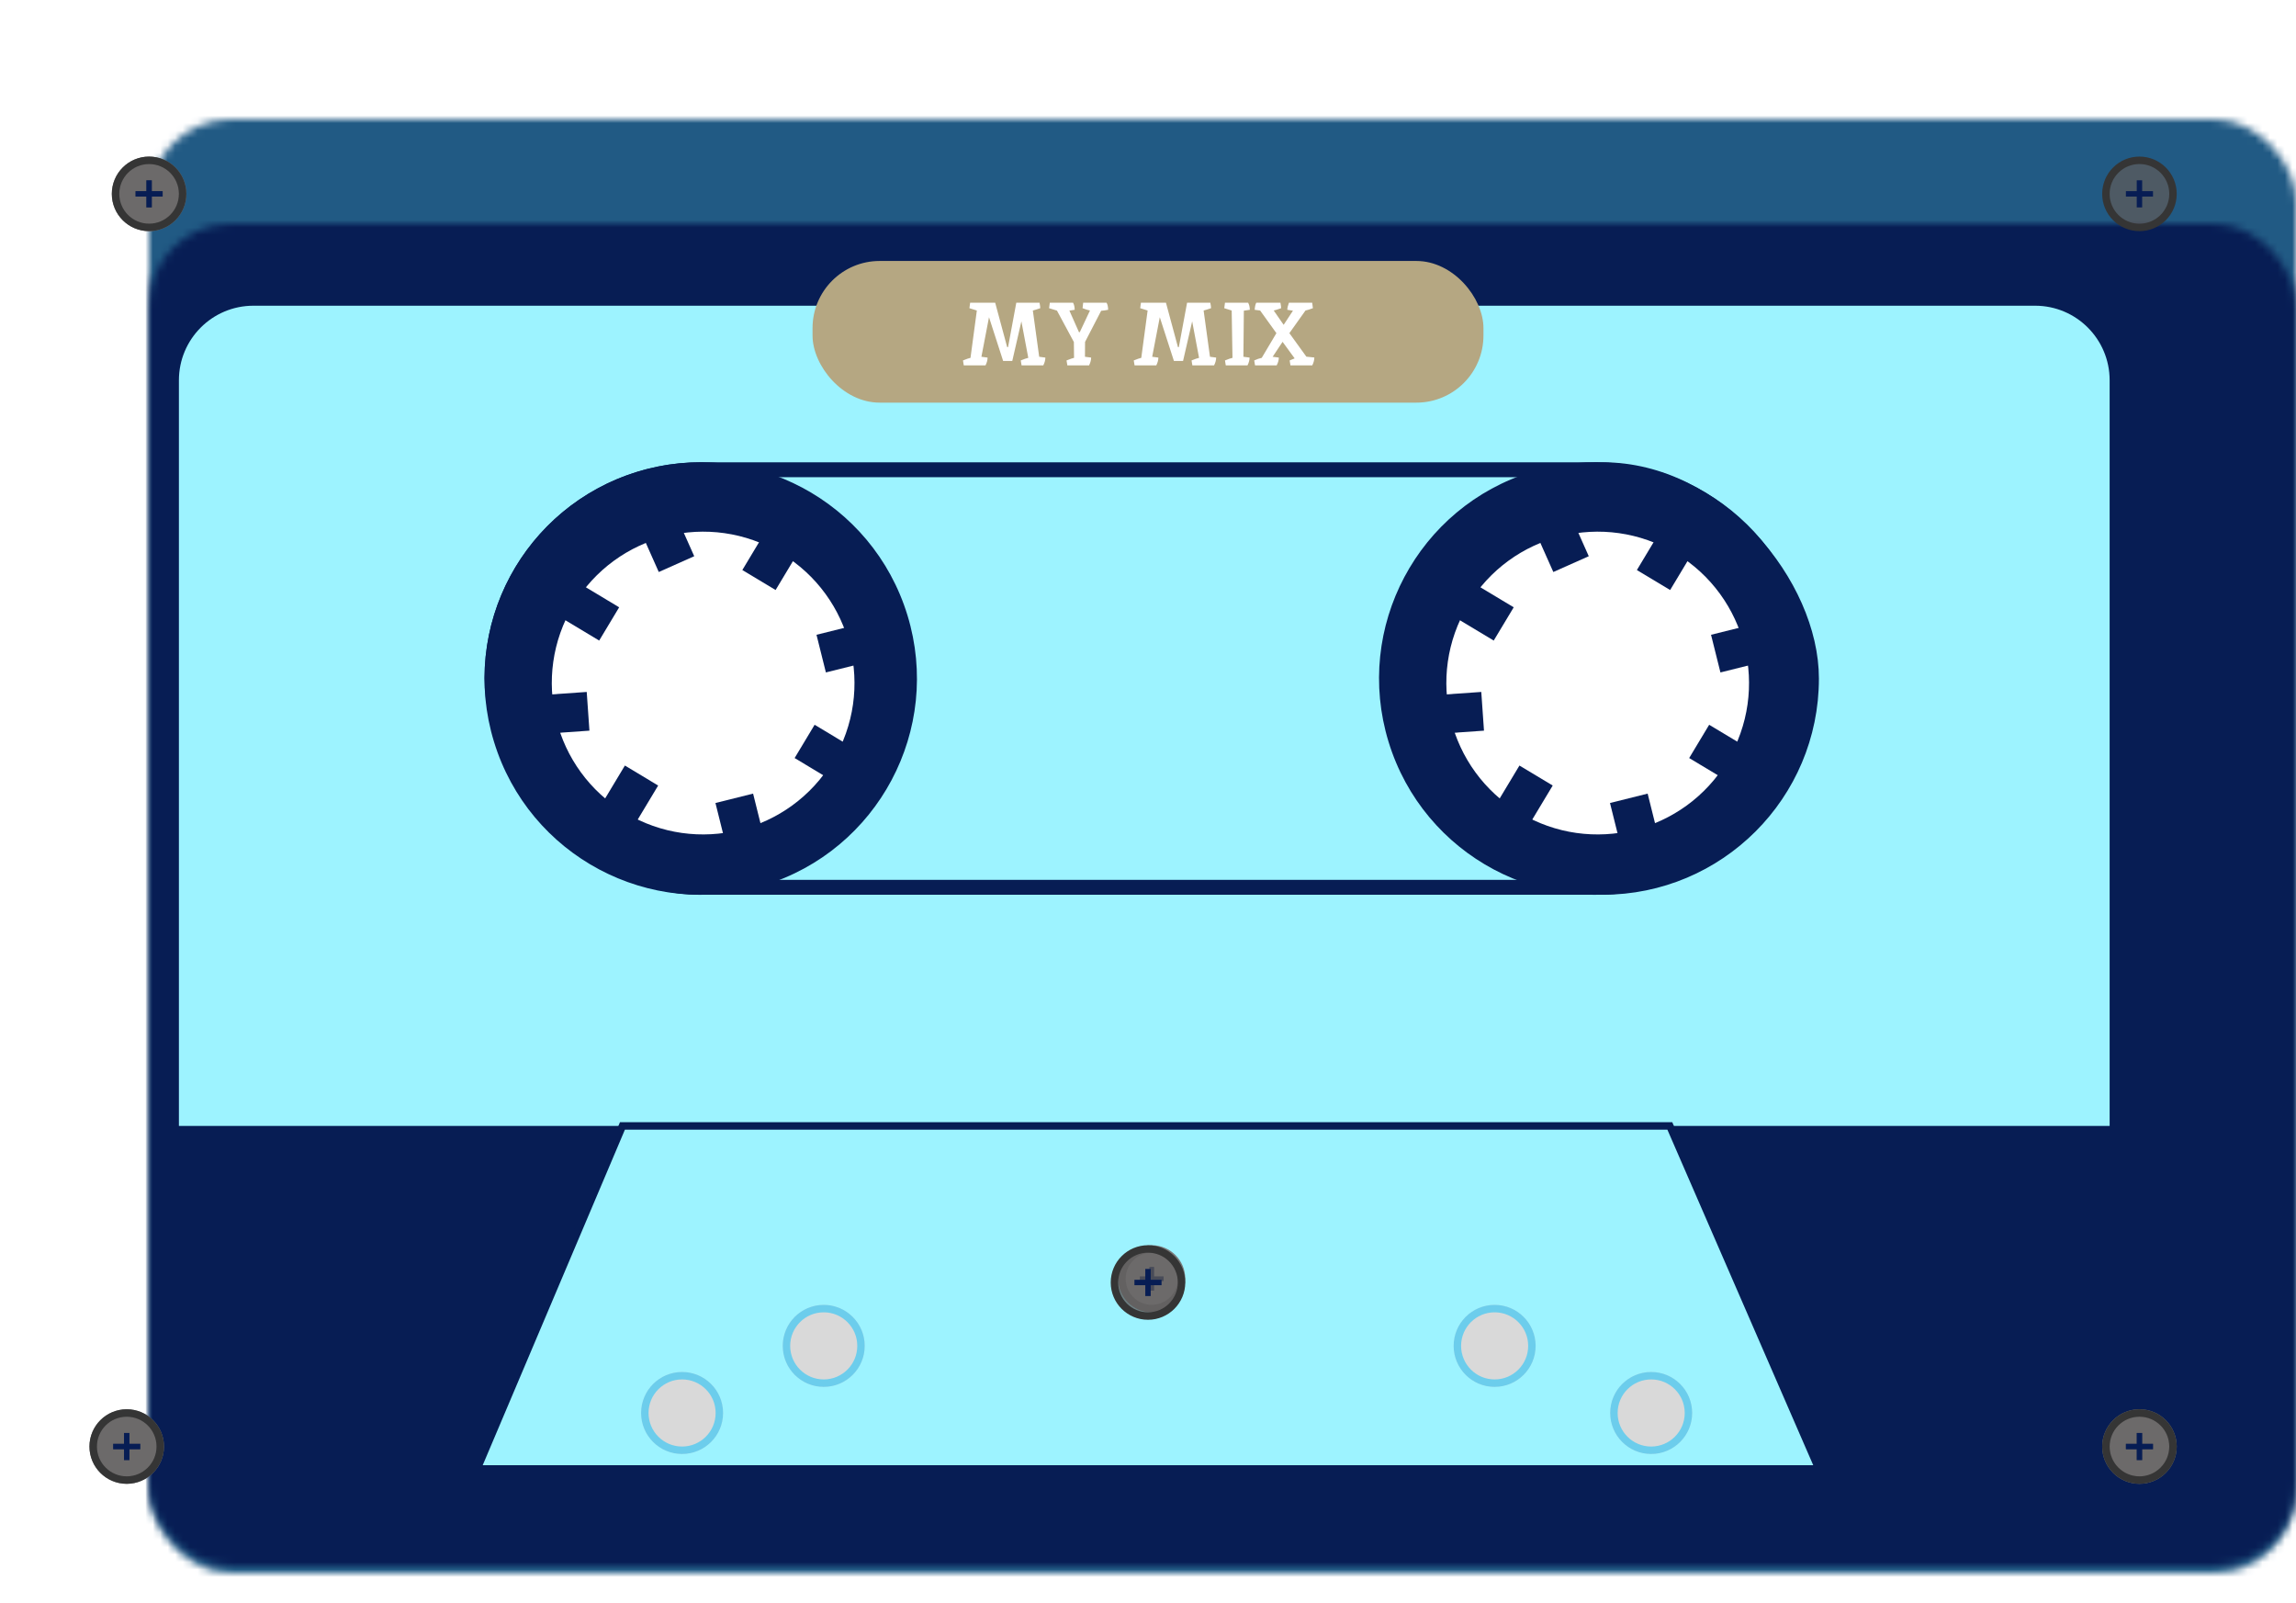 <svg width="308" height="215" viewBox="0 0 308 215" fill="none" xmlns="http://www.w3.org/2000/svg">
<g id="Cassette Tape" filter="url(#filter0_d_46_164)">
<g id="Cassette Case">
<mask id="path-1-inside-1_46_164" fill="white">
<rect x="10" y="6" width="288" height="195" rx="11"/>
</mask>
<rect x="10" y="6" width="288" height="195" rx="11" fill="#CF5858" stroke="#215A84" stroke-width="86" mask="url(#path-1-inside-1_46_164)"/>
</g>
<g id="Cassette Tape_2">
<mask id="path-2-inside-2_46_164" fill="white">
<rect x="10" y="13" width="288" height="180" rx="11"/>
</mask>
<rect x="10" y="13" width="288" height="180" rx="11" fill="#071D54" stroke="#071D54" stroke-width="86" mask="url(#path-2-inside-2_46_164)"/>
</g>
<g id="Screws">
<g id="Screw">
<circle id="Ellipse 1" cx="20" cy="22" r="4.5" fill="#9D9D9D" stroke="#787878"/>
<g id="cross">
<rect id="Rectangle 10" x="18.182" y="21.636" width="3.636" height="0.727" fill="#071D54"/>
<rect id="Rectangle 11" x="19.636" y="23.818" width="3.636" height="0.727" transform="rotate(-90 19.636 23.818)" fill="#071D54"/>
</g>
<g id="Screw_2">
<circle id="Ellipse 1_2" cx="20" cy="22" r="4.5" fill="#5C5A5A" fill-opacity="0.76" stroke="#353535"/>
<g id="cross_2">
<rect id="Rectangle 10_2" x="18.182" y="21.636" width="3.636" height="0.727" fill="#071D54"/>
<rect id="Rectangle 11_2" x="19.636" y="23.818" width="3.636" height="0.727" transform="rotate(-90 19.636 23.818)" fill="#071D54"/>
</g>
</g>
</g>
<g id="Screw_3">
<circle id="Ellipse 1_3" cx="17" cy="190" r="4.5" fill="#9D9D9D" stroke="#787878"/>
<g id="cross_3">
<rect id="Rectangle 10_3" x="15.182" y="189.636" width="3.636" height="0.727" fill="#071D54"/>
<rect id="Rectangle 11_3" x="16.636" y="191.818" width="3.636" height="0.727" transform="rotate(-90 16.636 191.818)" fill="#071D54"/>
</g>
<g id="Screw_4">
<circle id="Ellipse 1_4" cx="17" cy="190" r="4.5" fill="#5C5A5A" fill-opacity="0.76" stroke="#353535"/>
<g id="cross_4">
<rect id="Rectangle 10_4" x="15.182" y="189.636" width="3.636" height="0.727" fill="#071D54"/>
<rect id="Rectangle 11_4" x="16.636" y="191.818" width="3.636" height="0.727" transform="rotate(-90 16.636 191.818)" fill="#071D54"/>
</g>
</g>
</g>
<g id="Screw_5">
<circle id="Ellipse 1_5" cx="287" cy="190" r="4.5" fill="#9D9D9D" stroke="#787878"/>
<g id="cross_5">
<rect id="Rectangle 10_5" x="285.182" y="189.636" width="3.636" height="0.727" fill="#071D54"/>
<rect id="Rectangle 11_5" x="286.636" y="191.818" width="3.636" height="0.727" transform="rotate(-90 286.636 191.818)" fill="#071D54"/>
</g>
<g id="Screw_6">
<circle id="Ellipse 1_6" cx="287" cy="190" r="4.5" fill="#5C5A5A" fill-opacity="0.76" stroke="#353535"/>
<g id="cross_6">
<rect id="Rectangle 10_6" x="285.182" y="189.636" width="3.636" height="0.727" fill="#071D54"/>
<rect id="Rectangle 11_6" x="286.636" y="191.818" width="3.636" height="0.727" transform="rotate(-90 286.636 191.818)" fill="#071D54"/>
</g>
</g>
</g>
<g id="Screw_7">
<circle id="Ellipse 1_7" cx="287" cy="22" r="4.5" fill="#5C5A5A" fill-opacity="0.76" stroke="#353535"/>
<g id="cross_7">
<rect id="Rectangle 10_7" x="285.182" y="21.636" width="3.636" height="0.727" fill="#071D54"/>
<rect id="Rectangle 11_7" x="286.636" y="23.818" width="3.636" height="0.727" transform="rotate(-90 286.636 23.818)" fill="#071D54"/>
</g>
</g>
</g>
<g id="Labels" filter="url(#filter1_d_46_164)">
<path d="M24 43C24 37.477 28.477 33 34 33H273C278.523 33 283 37.477 283 43V143H24V43Z" fill="#9DF3FF"/>
</g>
<rect id="tension on spool" x="66" y="58.999" width="177" height="56" rx="28" stroke="#071D54" stroke-width="2"/>
<g id="Spool">
<path d="M121.733 78.521C126.415 93.837 117.795 110.05 102.479 114.733C87.162 119.415 70.95 110.795 66.267 95.478C61.584 80.162 70.205 63.95 85.521 59.267C100.837 54.584 117.05 63.205 121.733 78.521Z" fill="#071D54"/>
<path d="M104.78 70.206C114.39 75.98 117.499 88.452 111.725 98.062C105.951 107.672 93.479 110.781 83.869 105.007C74.259 99.233 71.15 86.761 76.924 77.151C82.698 67.541 95.17 64.432 104.78 70.206Z" fill="white"/>
<path d="M106.597 97.664L109.278 93.202L118.201 98.564L115.521 103.026L106.597 97.664Z" fill="#071D54"/>
<path d="M95.975 103.693L101.025 102.434L103.544 112.535L98.493 113.794L95.975 103.693Z" fill="#071D54"/>
<path d="M78.707 88.799L79.07 93.991L68.686 94.717L68.323 89.525L78.707 88.799Z" fill="#071D54"/>
<path d="M93.127 70.597L88.372 72.714L84.138 63.203L88.893 61.086L93.127 70.597Z" fill="#071D54"/>
<path d="M110.79 86.183L109.53 81.133L119.631 78.615L120.891 83.665L110.79 86.183Z" fill="#071D54"/>
<path d="M71.453 76.547L74.134 72.086L83.058 77.448L80.377 81.909L71.453 76.547Z" fill="#071D54"/>
<path d="M82.927 110.274L78.465 107.593L83.827 98.67L88.289 101.351L82.927 110.274Z" fill="#071D54"/>
<path d="M104.043 75.13L99.582 72.449L104.943 63.526L109.405 66.207L104.043 75.13Z" fill="#071D54"/>
</g>
<g id="Spool_2">
<path d="M241.733 78.521C246.416 93.838 237.795 110.05 222.479 114.733C207.162 119.416 190.95 110.795 186.267 95.479C181.584 80.162 190.205 63.95 205.521 59.267C220.838 54.584 237.05 63.205 241.733 78.521Z" fill="#071D54"/>
<path d="M224.78 70.206C234.39 75.981 237.499 88.452 231.725 98.062C225.951 107.672 213.479 110.782 203.869 105.007C194.259 99.233 191.15 86.762 196.924 77.151C202.698 67.541 215.17 64.432 224.78 70.206Z" fill="white"/>
<path d="M226.597 97.664L229.278 93.203L238.202 98.564L235.521 103.026L226.597 97.664Z" fill="#071D54"/>
<path d="M215.975 103.693L221.026 102.434L223.544 112.535L218.493 113.794L215.975 103.693Z" fill="#071D54"/>
<path d="M198.708 88.799L199.071 93.991L188.686 94.718L188.323 89.525L198.708 88.799Z" fill="#071D54"/>
<path d="M213.127 70.597L208.372 72.714L204.138 63.204L208.893 61.087L213.127 70.597Z" fill="#071D54"/>
<path d="M230.79 86.184L229.53 81.133L239.632 78.615L240.891 83.665L230.79 86.184Z" fill="#071D54"/>
<path d="M191.454 76.548L194.134 72.086L203.058 77.448L200.377 81.909L191.454 76.548Z" fill="#071D54"/>
<path d="M202.927 110.274L198.465 107.593L203.827 98.67L208.289 101.351L202.927 110.274Z" fill="#071D54"/>
<path d="M224.044 75.13L219.582 72.45L224.944 63.526L229.405 66.207L224.044 75.13Z" fill="#071D54"/>
</g>
<g id="Bottom">
<g id="Bottom Trapazoid">
<path d="M83.5 147H224L244 193H64L83.5 147Z" fill="#9DF3FF"/>
<path d="M83.5 147H224L244 193H64L83.5 147Z" stroke="#071D54"/>
</g>
<g id="Screw_8">
<circle id="Ellipse 1_8" cx="154.5" cy="167.5" r="4" fill="#9D9D9D" stroke="#787878"/>
<g id="cross_8">
<rect id="Rectangle 10_8" x="152.909" y="167.182" width="3.182" height="0.636" fill="#071D54"/>
<rect id="Rectangle 11_8" x="154.182" y="169.091" width="3.182" height="0.636" transform="rotate(-90 154.182 169.091)" fill="#071D54"/>
</g>
<g id="Screw_9">
<circle id="Ellipse 1_9" cx="154" cy="168" r="4.5" fill="#5C5A5A" fill-opacity="0.76" stroke="#353535"/>
<g id="cross_9">
<rect id="Rectangle 10_9" x="152.182" y="167.636" width="3.636" height="0.727" fill="#071D54"/>
<rect id="Rectangle 11_9" x="153.636" y="169.818" width="3.636" height="0.727" transform="rotate(-90 153.636 169.818)" fill="#071D54"/>
</g>
</g>
</g>
<g id="Ellipse 2">
<circle cx="110.5" cy="176.5" r="5.5" fill="#D9D9D9"/>
<circle cx="110.5" cy="176.5" r="5" stroke="#00C2FF" stroke-opacity="0.5"/>
</g>
<g id="Ellipse 3">
<circle cx="200.5" cy="176.5" r="5.5" fill="#D9D9D9"/>
<circle cx="200.5" cy="176.5" r="5" stroke="#00C2FF" stroke-opacity="0.5"/>
</g>
<g id="Ellipse 2_2">
<circle cx="91.5" cy="185.5" r="5.5" fill="#D9D9D9"/>
<circle cx="91.5" cy="185.5" r="5" stroke="#00C2FF" stroke-opacity="0.5"/>
</g>
<g id="Ellipse 3_2">
<circle cx="221.5" cy="185.5" r="5.5" fill="#D9D9D9"/>
<circle cx="221.5" cy="185.5" r="5" stroke="#00C2FF" stroke-opacity="0.5"/>
</g>
</g>
<g id="Sticker">
<rect id="Rectangle 12" x="109" y="31" width="90" height="19" rx="9" fill="#B5A782"/>
<path id="MY MIX" d="M135.228 42.552L136.332 36.6H139.452C139.516 36.944 139.548 37.188 139.548 37.332C139.164 37.468 138.832 37.572 138.552 37.644L139.404 43.848L140.232 43.956C140.232 44.284 140.14 44.632 139.956 45H137.04L136.932 44.34C137.38 44.156 137.716 44.04 137.94 43.992L137.016 39.096L135.792 44.412H134.568L132.672 38.544L131.652 43.848L132.48 43.956C132.48 44.284 132.388 44.632 132.204 45H129.288L129.18 44.34C129.628 44.156 129.964 44.04 130.188 43.992L131.04 37.644L130.044 37.332L130.14 36.6H133.5L135.108 42.552H135.228ZM145.556 41.856L145.544 43.848L146.372 43.956C146.372 44.284 146.28 44.632 146.096 45H143.18L143.072 44.34C143.624 44.124 143.96 44.008 144.08 43.992C144.08 43.52 144.072 42.812 144.056 41.868L141.788 37.656L140.732 37.332L140.828 36.6H143.948C144.092 36.864 144.164 37.18 144.164 37.548C143.98 37.58 143.744 37.616 143.456 37.656L144.74 40.548H144.848L146.216 37.644C145.944 37.588 145.612 37.484 145.22 37.332L145.304 36.6H148.436C148.572 36.8 148.644 37.116 148.652 37.548C148.34 37.612 148.028 37.656 147.716 37.68L145.556 41.856ZM158.138 42.552L159.242 36.6H162.362C162.426 36.944 162.458 37.188 162.458 37.332C162.074 37.468 161.742 37.572 161.462 37.644L162.314 43.848L163.142 43.956C163.142 44.284 163.05 44.632 162.866 45H159.95L159.842 44.34C160.29 44.156 160.626 44.04 160.85 43.992L159.926 39.096L158.702 44.412H157.478L155.582 38.544L154.562 43.848L155.39 43.956C155.39 44.284 155.298 44.632 155.114 45H152.198L152.09 44.34C152.538 44.156 152.874 44.04 153.098 43.992L153.95 37.644L152.954 37.332L153.05 36.6H156.41L158.018 42.552H158.138ZM167.446 36.6C167.438 36.6 167.438 36.608 167.446 36.624C167.462 36.64 167.478 36.676 167.494 36.732C167.518 36.78 167.542 36.84 167.566 36.912C167.614 37.04 167.646 37.252 167.662 37.548C167.254 37.612 166.986 37.652 166.858 37.668L166.798 43.848L167.626 43.956C167.626 44.284 167.534 44.632 167.35 45H164.434L164.326 44.34C164.774 44.156 165.11 44.04 165.334 43.992C165.326 43.52 165.314 42.856 165.298 42C165.274 40.08 165.25 38.628 165.226 37.644L164.23 37.332L164.326 36.6H167.446ZM173.445 37.668C173.117 37.628 172.865 37.588 172.689 37.548C172.689 37.308 172.761 36.992 172.905 36.6H176.025C176.073 36.888 176.105 37.132 176.121 37.332C175.697 37.492 175.365 37.596 175.125 37.644L172.965 40.68L175.245 43.836L176.313 43.944C176.313 44.28 176.221 44.632 176.037 45H173.109L173.001 44.34C173.153 44.284 173.377 44.192 173.673 44.064L172.053 41.844L170.721 43.848L171.549 43.956C171.549 44.292 171.453 44.64 171.261 45H168.357L168.249 44.34C168.593 44.18 168.929 44.064 169.257 43.992L171.225 40.68L169.041 37.644L168.309 37.548C168.341 37.116 168.413 36.8 168.525 36.6H171.765C171.829 36.944 171.861 37.188 171.861 37.332C171.405 37.5 171.073 37.604 170.865 37.644C170.993 37.836 171.201 38.136 171.489 38.544C171.777 38.944 172.013 39.284 172.197 39.564L173.445 37.668Z" fill="white"/>
</g>
</g>
<defs>
<filter id="filter0_d_46_164" x="0.9" y="0.9" width="306.2" height="213.2" filterUnits="userSpaceOnUse" color-interpolation-filters="sRGB">
<feFlood flood-opacity="0" result="BackgroundImageFix"/>
<feColorMatrix in="SourceAlpha" type="matrix" values="0 0 0 0 0 0 0 0 0 0 0 0 0 0 0 0 0 0 127 0" result="hardAlpha"/>
<feOffset dy="4"/>
<feGaussianBlur stdDeviation="4.55"/>
<feComposite in2="hardAlpha" operator="out"/>
<feColorMatrix type="matrix" values="0 0 0 0 0 0 0 0 0 0 0 0 0 0 0 0 0 0 0.46 0"/>
<feBlend mode="normal" in2="BackgroundImageFix" result="effect1_dropShadow_46_164"/>
<feBlend mode="normal" in="SourceGraphic" in2="effect1_dropShadow_46_164" result="shape"/>
</filter>
<filter id="filter1_d_46_164" x="20" y="33" width="267" height="118" filterUnits="userSpaceOnUse" color-interpolation-filters="sRGB">
<feFlood flood-opacity="0" result="BackgroundImageFix"/>
<feColorMatrix in="SourceAlpha" type="matrix" values="0 0 0 0 0 0 0 0 0 0 0 0 0 0 0 0 0 0 127 0" result="hardAlpha"/>
<feOffset dy="4"/>
<feGaussianBlur stdDeviation="2"/>
<feComposite in2="hardAlpha" operator="out"/>
<feColorMatrix type="matrix" values="0 0 0 0 0 0 0 0 0 0 0 0 0 0 0 0 0 0 0.25 0"/>
<feBlend mode="normal" in2="BackgroundImageFix" result="effect1_dropShadow_46_164"/>
<feBlend mode="normal" in="SourceGraphic" in2="effect1_dropShadow_46_164" result="shape"/>
</filter>
</defs>
</svg>
